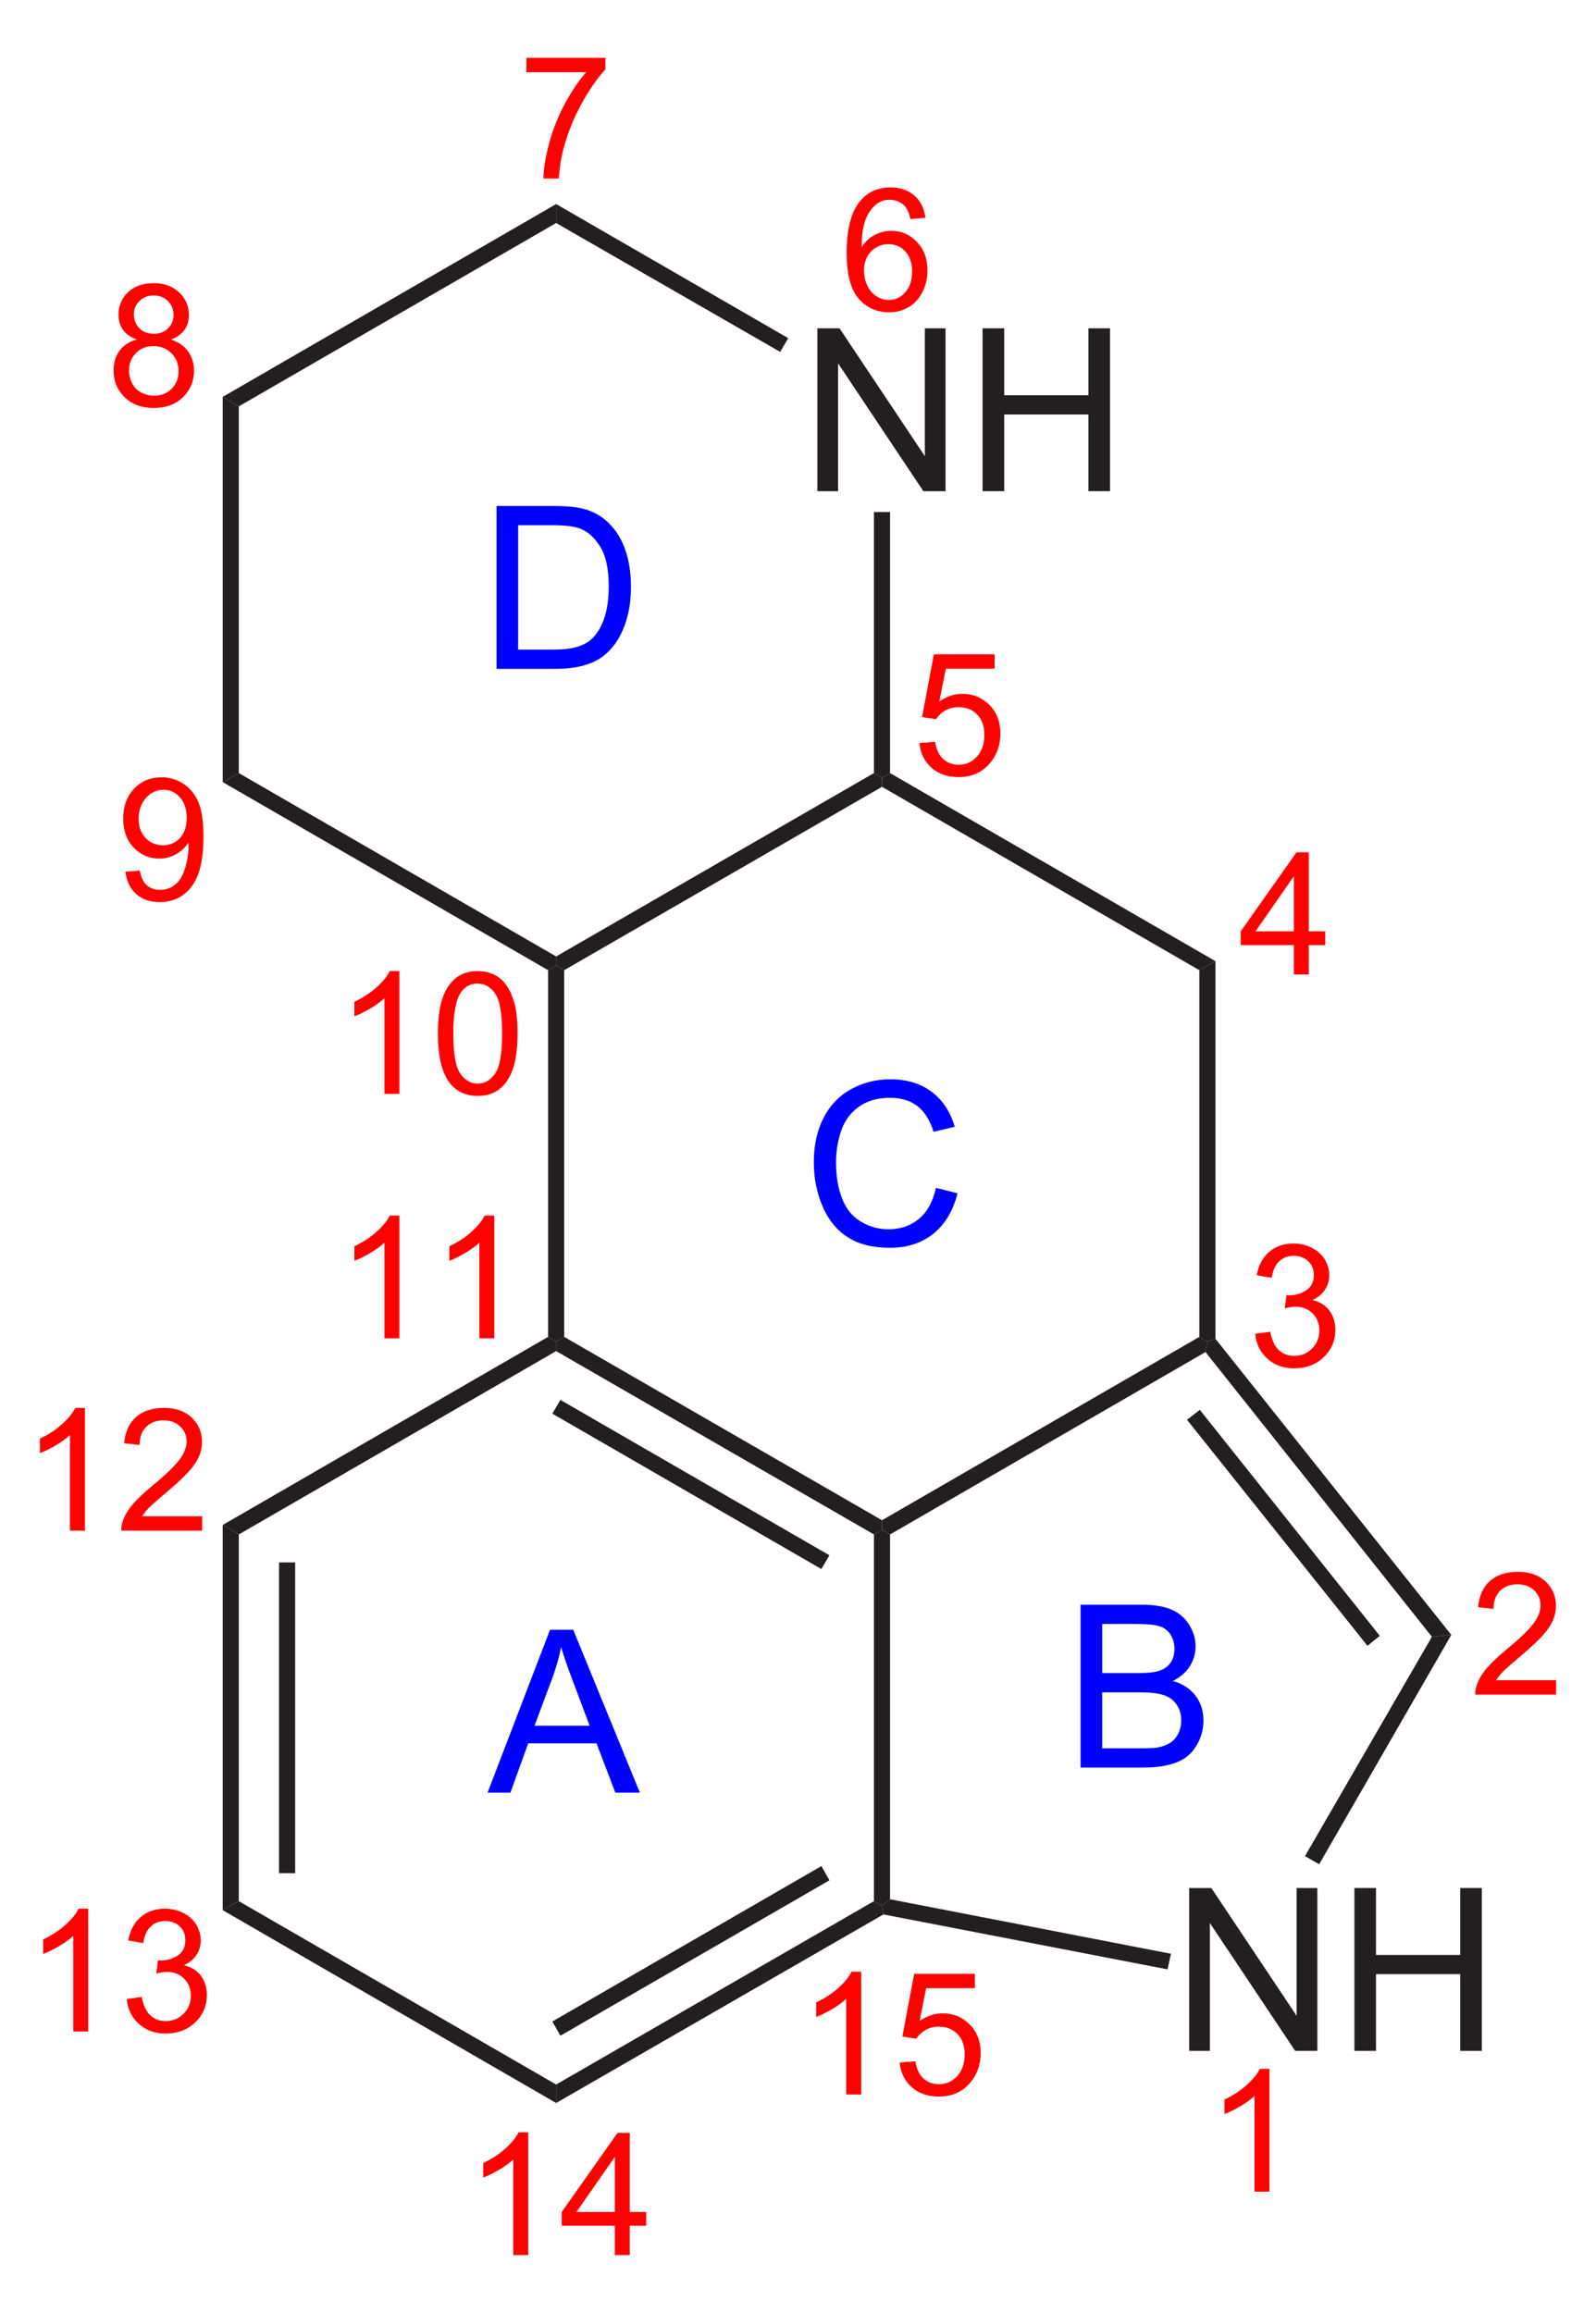 <?xml version="1.0" encoding="UTF-8" standalone="no"?>
<!-- Generator: Adobe Illustrator 12.0.1, SVG Export Plug-In . SVG Version: 6.00 Build 51448)  -->
<svg
   xmlns:dc="http://purl.org/dc/elements/1.1/"
   xmlns:cc="http://web.resource.org/cc/"
   xmlns:rdf="http://www.w3.org/1999/02/22-rdf-syntax-ns#"
   xmlns:svg="http://www.w3.org/2000/svg"
   xmlns="http://www.w3.org/2000/svg"
   xmlns:sodipodi="http://sodipodi.sourceforge.net/DTD/sodipodi-0.dtd"
   xmlns:inkscape="http://www.inkscape.org/namespaces/inkscape"
   version="1.1"
   id="Layer_1"
   width="160.059"
   height="231.884"
   viewBox="0 0 160.059 231.884"
   style="overflow:visible;enable-background:new 0 0 160.059 231.884;"
   xml:space="preserve"
   sodipodi:version="0.32"
   inkscape:version="0.45.1"
   sodipodi:docname="Ergolin num ABCD.svg"
   inkscape:output_extension="org.inkscape.output.svg.inkscape"
   sodipodi:docbase="C:\"><defs
   id="defs150" /><sodipodi:namedview
   inkscape:window-height="579"
   inkscape:window-width="801"
   inkscape:pageshadow="2"
   inkscape:pageopacity="0.0"
   guidetolerance="10.0"
   gridtolerance="10.0"
   objecttolerance="10.0"
   borderopacity="1.0"
   bordercolor="#666666"
   pagecolor="#ffffff"
   id="base"
   inkscape:zoom="1.6301254"
   inkscape:cx="80.029503"
   inkscape:cy="115.942"
   inkscape:window-x="22"
   inkscape:window-y="22"
   inkscape:current-layer="Layer_1" />
<g
   id="g3"
   style="fill:#ff0000"
   transform="matrix(0.95,0,0,0.95,4.001,5.797)">
	<path
   style="fill:#ff0000"
   d="M 4.75,155.435 L 3.172,155.435 L 3.172,145.342 C 2.79,145.705 2.289,146.069 1.67,146.433 C 1.051,146.797 0.493,147.069 0,147.251 L 0,145.72 C 0.886,145.303 1.661,144.799 2.324,144.206 C 2.987,143.613 3.457,143.039 3.733,142.481 L 4.75,142.481 L 4.75,155.435 z "
   id="path5" />
	<path
   style="fill:#ff0000"
   d="M 17.129,153.919 L 17.129,155.435 L 8.598,155.435 C 8.586,155.053 8.648,154.687 8.784,154.334 C 9.003,153.753 9.352,153.182 9.833,152.619 C 10.314,152.057 11.004,151.407 11.903,150.67 C 13.298,149.516 14.244,148.603 14.742,147.932 C 15.24,147.262 15.489,146.626 15.489,146.026 C 15.489,145.399 15.264,144.871 14.814,144.44 C 14.364,144.01 13.777,143.794 13.054,143.794 C 12.288,143.794 11.677,144.023 11.218,144.482 C 10.759,144.941 10.527,145.576 10.521,146.387 L 8.896,146.215 C 9.007,144.999 9.427,144.073 10.156,143.437 C 10.884,142.799 11.862,142.481 13.09,142.481 C 14.329,142.481 15.31,142.825 16.032,143.511 C 16.754,144.197 17.115,145.049 17.115,146.065 C 17.115,146.582 17.009,147.089 16.798,147.587 C 16.587,148.087 16.235,148.612 15.745,149.163 C 15.254,149.716 14.441,150.473 13.305,151.434 C 12.354,152.233 11.743,152.774 11.472,153.059 C 11.201,153.344 10.976,153.629 10.799,153.917 L 17.129,153.917 L 17.129,153.919 z "
   id="path7" />
</g>
<g
   id="g9"
   style="fill:#ff0000"
   transform="matrix(0.95,0,0,0.95,4.001,5.797)">
	<path
   style="fill:#ff0000"
   d="M 5.1,208.284 L 3.521,208.284 L 3.521,198.19 C 3.139,198.554 2.638,198.918 2.019,199.282 C 1.399,199.645 0.843,199.919 0.35,200.1 L 0.35,198.569 C 1.236,198.152 2.011,197.648 2.674,197.055 C 3.337,196.462 3.807,195.888 4.083,195.33 L 5.1,195.33 L 5.1,208.284 z "
   id="path11" />
	<path
   style="fill:#ff0000"
   d="M 9.166,204.862 L 10.744,204.643 C 10.926,205.545 11.234,206.195 11.669,206.593 C 12.104,206.99 12.638,207.19 13.272,207.19 C 14.023,207.19 14.654,206.932 15.166,206.417 C 15.677,205.902 15.933,205.264 15.933,204.502 C 15.933,203.776 15.695,203.178 15.22,202.706 C 14.745,202.234 14.139,201.999 13.406,201.999 C 13.106,201.999 12.733,202.058 12.287,202.175 L 12.464,200.784 C 12.569,200.796 12.654,200.802 12.719,200.802 C 13.395,200.802 14.004,200.626 14.544,200.274 C 15.085,199.921 15.356,199.378 15.356,198.645 C 15.356,198.064 15.159,197.582 14.765,197.201 C 14.371,196.819 13.863,196.629 13.24,196.629 C 12.623,196.629 12.108,196.823 11.697,197.211 C 11.286,197.599 11.021,198.181 10.904,198.957 L 9.326,198.676 C 9.519,197.614 9.96,196.791 10.646,196.207 C 11.332,195.624 12.186,195.332 13.207,195.332 C 13.911,195.332 14.56,195.483 15.152,195.785 C 15.744,196.087 16.197,196.499 16.512,197.02 C 16.825,197.542 16.983,198.096 16.983,198.683 C 16.983,199.24 16.834,199.746 16.534,200.204 C 16.235,200.661 15.792,201.025 15.206,201.295 C 15.968,201.471 16.562,201.835 16.987,202.389 C 17.411,202.943 17.624,203.636 17.624,204.468 C 17.624,205.593 17.213,206.547 16.391,207.329 C 15.569,208.111 14.53,208.503 13.274,208.503 C 12.141,208.503 11.2,208.165 10.452,207.489 C 9.698,206.813 9.271,205.938 9.166,204.862 z "
   id="path13" />
</g>
<g
   id="g15"
   style="fill:#ff0000"
   transform="matrix(0.95,0,0,0.95,4.001,5.797)">
	<path
   style="fill:#ff0000"
   d="M 51.55,231.884 L 49.972,231.884 L 49.972,221.791 C 49.59,222.154 49.089,222.518 48.47,222.882 C 47.851,223.246 47.294,223.519 46.801,223.7 L 46.801,222.169 C 47.687,221.752 48.462,221.248 49.125,220.655 C 49.788,220.062 50.258,219.488 50.534,218.93 L 51.551,218.93 L 51.551,231.884 L 51.55,231.884 z "
   id="path17" />
	<path
   style="fill:#ff0000"
   d="M 60.694,231.884 L 60.694,228.79 L 55.085,228.79 L 55.085,227.337 L 60.976,218.993 L 62.273,218.993 L 62.273,227.337 L 64.007,227.337 L 64.007,228.79 L 62.273,228.79 L 62.273,231.884 L 60.694,231.884 z M 60.694,227.337 L 60.694,221.517 L 56.643,227.337 L 60.694,227.337 z "
   id="path19" />
</g>
<g
   id="g21"
   style="fill:#ff0000"
   transform="matrix(0.95,0,0,0.95,4.001,5.797)">
	<path
   style="fill:#ff0000"
   d="M 37.95,135.134 L 36.372,135.134 L 36.372,125.04 C 35.99,125.404 35.489,125.768 34.87,126.132 C 34.25,126.495 33.694,126.769 33.201,126.95 L 33.201,125.419 C 34.087,125.002 34.862,124.498 35.525,123.905 C 36.188,123.312 36.658,122.738 36.934,122.18 L 37.951,122.18 L 37.951,135.134 L 37.95,135.134 z "
   id="path23" />
	<path
   style="fill:#ff0000"
   d="M 47.969,135.134 L 46.391,135.134 L 46.391,125.04 C 46.009,125.404 45.508,125.768 44.889,126.132 C 44.269,126.495 43.713,126.769 43.22,126.95 L 43.22,125.419 C 44.106,125.002 44.881,124.498 45.544,123.905 C 46.207,123.312 46.677,122.738 46.953,122.18 L 47.97,122.18 L 47.97,135.134 L 47.969,135.134 z "
   id="path25" />
</g>
<path
   style="fill:#231f20"
   d="M 23.949,190.604 L 22.334,191.507 L 22.334,152.889 L 23.949,153.839 L 23.949,190.604 z "
   id="polygon27" />
<path
   style="fill:#231f20"
   d="M 27.986,156.642 L 29.601,156.642 L 29.601,187.802 L 27.986,187.802 L 27.986,156.642 z "
   id="rect29" />
<path
   style="fill:#231f20"
   d="M 55.774,208.987 L 55.774,210.839 L 22.334,191.507 L 23.949,190.604 L 55.774,208.987 z "
   id="polygon31" />
<path
   style="fill:#231f20"
   d="M 87.646,190.604 L 88.453,191.079 L 88.596,191.934 L 55.774,210.839 L 55.774,208.987 L 87.646,190.604 z "
   id="polygon33" />
<path
   style="fill:#231f20"
   d="M 82.374,187.089 L 83.181,188.514 L 56.201,204.094 L 55.394,202.669 L 82.374,187.089 z "
   id="polygon35" />
<path
   style="fill:#231f20"
   d="M 55.774,135.457 L 55.774,134.507 L 56.581,134.032 L 88.453,152.414 L 88.453,153.364 L 87.646,153.839 L 55.774,135.457 z "
   id="polygon37" />
<path
   style="fill:#231f20"
   d="M 55.394,141.727 L 56.201,140.349 L 83.181,155.929 L 82.374,157.307 L 55.394,141.727 z "
   id="polygon39" />
<path
   style="fill:#231f20"
   d="M 23.949,153.839 L 22.334,152.889 L 54.966,134.032 L 55.774,134.507 L 55.774,135.457 L 23.949,153.839 z "
   id="polygon41" />
<g
   id="g43"
   style="fill:#ff0000"
   transform="matrix(0.95,0,0,0.95,4.001,5.797)">
	<path
   style="fill:#ff0000"
   d="M 86.699,214.935 L 85.121,214.935 L 85.121,204.841 C 84.74,205.205 84.239,205.569 83.619,205.933 C 82.999,206.296 82.443,206.57 81.95,206.751 L 81.95,205.22 C 82.836,204.803 83.611,204.299 84.274,203.706 C 84.937,203.113 85.406,202.539 85.683,201.981 L 86.7,201.981 L 86.7,214.935 L 86.699,214.935 z "
   id="path45" />
	<path
   style="fill:#ff0000"
   d="M 90.766,211.56 L 92.422,211.435 C 92.545,212.24 92.83,212.844 93.276,213.249 C 93.722,213.654 94.263,213.856 94.901,213.856 C 95.671,213.856 96.317,213.568 96.84,212.993 C 97.363,212.418 97.625,211.654 97.625,210.703 C 97.625,209.799 97.374,209.085 96.871,208.562 C 96.369,208.04 95.704,207.778 94.877,207.778 C 94.362,207.778 93.901,207.895 93.494,208.13 C 93.087,208.365 92.765,208.67 92.531,209.044 L 91.047,208.825 L 92.297,202.2 L 98.703,202.2 L 98.703,203.716 L 93.554,203.716 L 92.866,207.186 C 93.64,206.644 94.453,206.373 95.304,206.373 C 96.429,206.373 97.379,206.764 98.154,207.544 C 98.927,208.325 99.314,209.329 99.314,210.557 C 99.314,211.725 98.974,212.736 98.294,213.586 C 97.468,214.632 96.339,215.154 94.909,215.154 C 93.736,215.154 92.779,214.826 92.038,214.17 C 91.295,213.513 90.871,212.644 90.766,211.56 z "
   id="path47" />
</g>
<g
   id="g49"
   style="fill:#ff0000"
   transform="matrix(0.95,0,0,0.95,4.001,5.797)">
	<path
   style="fill:#ff0000"
   d="M 128.297,134.662 L 129.875,134.443 C 130.057,135.345 130.365,135.995 130.8,136.393 C 131.235,136.79 131.77,136.99 132.403,136.99 C 133.154,136.99 133.785,136.732 134.297,136.217 C 134.808,135.702 135.064,135.064 135.064,134.302 C 135.064,133.576 134.826,132.978 134.351,132.506 C 133.874,132.034 133.27,131.799 132.537,131.799 C 132.237,131.799 131.864,131.858 131.418,131.975 L 131.595,130.584 C 131.7,130.596 131.785,130.602 131.85,130.602 C 132.526,130.602 133.135,130.426 133.675,130.074 C 134.216,129.721 134.487,129.178 134.487,128.445 C 134.487,127.864 134.29,127.382 133.896,127.001 C 133.502,126.62 132.994,126.429 132.371,126.429 C 131.754,126.429 131.239,126.623 130.827,127.011 C 130.416,127.399 130.151,127.981 130.034,128.757 L 128.456,128.476 C 128.649,127.414 129.09,126.591 129.776,126.007 C 130.462,125.424 131.315,125.132 132.337,125.132 C 133.041,125.132 133.69,125.283 134.282,125.585 C 134.874,125.887 135.327,126.299 135.641,126.82 C 135.954,127.342 136.112,127.896 136.112,128.483 C 136.112,129.04 135.963,129.546 135.663,130.004 C 135.364,130.461 134.922,130.825 134.335,131.095 C 135.098,131.271 135.691,131.635 136.116,132.189 C 136.54,132.743 136.753,133.436 136.753,134.268 C 136.753,135.393 136.342,136.347 135.521,137.129 C 134.699,137.911 133.66,138.303 132.404,138.303 C 131.271,138.303 130.33,137.965 129.582,137.289 C 128.829,136.613 128.402,135.737 128.297,134.662 z "
   id="path51" />
</g>
<g
   id="g53"
   style="fill:#ff0000"
   transform="matrix(0.95,0,0,0.95,4.001,5.797)">
	<path
   style="fill:#ff0000"
   d="M 160.059,171.219 L 160.059,172.735 L 151.528,172.735 C 151.516,172.353 151.579,171.987 151.715,171.634 C 151.933,171.053 152.282,170.482 152.764,169.919 C 153.244,169.357 153.935,168.707 154.833,167.969 C 156.228,166.815 157.175,165.903 157.673,165.232 C 158.171,164.561 158.419,163.926 158.419,163.326 C 158.419,162.699 158.194,162.171 157.744,161.74 C 157.294,161.309 156.707,161.094 155.983,161.094 C 155.218,161.094 154.606,161.323 154.147,161.782 C 153.688,162.24 153.456,162.876 153.45,163.687 L 151.825,163.515 C 151.937,162.299 152.357,161.373 153.085,160.736 C 153.814,160.099 154.791,159.781 156.019,159.781 C 157.258,159.781 158.239,160.125 158.961,160.811 C 159.683,161.498 160.044,162.349 160.044,163.365 C 160.044,163.882 159.939,164.388 159.728,164.887 C 159.516,165.386 159.165,165.911 158.674,166.463 C 158.184,167.015 157.37,167.773 156.235,168.734 C 155.284,169.533 154.672,170.074 154.401,170.359 C 154.13,170.643 153.906,170.929 153.729,171.217 L 160.059,171.217 L 160.059,171.219 z "
   id="path55" />
</g>
<path
   style="fill:#231f20"
   d="M 87.646,153.839 L 88.453,153.364 L 89.26,153.839 L 89.26,190.414 L 88.453,191.079 L 87.646,190.604 L 87.646,153.839 z "
   id="polygon57" />
<path
   style="fill:#231f20"
   d="M 120.278,134.032 L 121.085,134.507 L 120.896,135.552 L 89.26,153.839 L 88.453,153.364 L 88.453,152.414 L 120.278,134.032 z "
   id="polygon59" />
<path
   style="fill:#231f20"
   d="M 145.548,163.909 L 143.601,164.099 L 120.896,135.552 L 121.085,134.507 L 121.894,134.222 L 145.548,163.909 z "
   id="polygon61" />
<path
   style="fill:#231f20"
   d="M 138.376,164.004 L 137.14,165.002 L 119.044,142.344 L 120.326,141.347 L 138.376,164.004 z "
   id="polygon63" />
<g
   id="g65"
   style="fill:#ff0000"
   transform="matrix(0.95,0,0,0.95,4.001,5.797)">
	<path
   style="fill:#ff0000"
   d="M 132.375,96.734 L 132.375,93.64 L 126.766,93.64 L 126.766,92.187 L 132.657,83.843 L 133.954,83.843 L 133.954,92.187 L 135.688,92.187 L 135.688,93.64 L 133.954,93.64 L 133.954,96.734 L 132.375,96.734 z M 132.375,92.188 L 132.375,86.368 L 128.324,92.188 L 132.375,92.188 L 132.375,92.188 z "
   id="path67" />
</g>
<g
   id="g69"
   style="fill:#ff0000"
   transform="matrix(0.95,0,0,0.95,4.001,5.797)">
	<path
   style="fill:#ff0000"
   d="M 92.847,72.31 L 94.503,72.185 C 94.626,72.99 94.91,73.594 95.356,73.999 C 95.802,74.404 96.344,74.606 96.982,74.606 C 97.752,74.606 98.398,74.318 98.921,73.743 C 99.444,73.168 99.706,72.404 99.706,71.453 C 99.706,70.549 99.455,69.835 98.952,69.312 C 98.449,68.789 97.785,68.528 96.957,68.528 C 96.442,68.528 95.981,68.645 95.574,68.88 C 95.167,69.115 94.846,69.42 94.612,69.794 L 93.128,69.575 L 94.378,62.95 L 100.784,62.95 L 100.784,64.466 L 95.635,64.466 L 94.947,67.936 C 95.721,67.394 96.533,67.123 97.384,67.123 C 98.51,67.123 99.46,67.514 100.234,68.294 C 101.008,69.074 101.395,70.079 101.395,71.306 C 101.395,72.474 101.055,73.485 100.374,74.336 C 99.548,75.381 98.419,75.904 96.989,75.904 C 95.816,75.904 94.859,75.576 94.118,74.92 C 93.375,74.263 92.952,73.394 92.847,72.31 z "
   id="path71" />
</g>
<g
   id="g73"
   style="fill:#ff0000"
   transform="matrix(0.95,0,0,0.95,4.001,5.797)">
	<path
   style="fill:#ff0000"
   d="M 37.95,109.334 L 36.372,109.334 L 36.372,99.241 C 35.99,99.605 35.489,99.969 34.87,100.332 C 34.251,100.695 33.694,100.969 33.201,101.15 L 33.201,99.619 C 34.087,99.202 34.862,98.698 35.525,98.105 C 36.188,97.513 36.658,96.938 36.934,96.38 L 37.951,96.38 L 37.951,109.334 L 37.95,109.334 z "
   id="path75" />
	<path
   style="fill:#ff0000"
   d="M 42.016,102.971 C 42.016,101.446 42.173,100.218 42.486,99.285 C 42.799,98.352 43.266,97.636 43.884,97.134 C 44.502,96.632 45.28,96.381 46.218,96.381 C 46.91,96.381 47.517,96.521 48.042,96.799 C 48.566,97.078 48.998,97.48 49.335,98.005 C 49.672,98.53 49.938,99.17 50.131,99.923 C 50.324,100.677 50.422,101.693 50.422,102.972 C 50.422,104.485 50.266,105.708 49.956,106.64 C 49.645,107.573 49.181,108.291 48.562,108.796 C 47.943,109.301 47.163,109.553 46.219,109.553 C 44.976,109.553 44,109.11 43.291,108.223 C 42.441,107.145 42.016,105.394 42.016,102.971 z M 43.641,102.975 C 43.641,105.099 43.889,106.51 44.385,107.208 C 44.88,107.907 45.492,108.256 46.219,108.256 C 46.946,108.256 47.558,107.905 48.053,107.204 C 48.548,106.503 48.797,105.093 48.797,102.975 C 48.797,100.851 48.549,99.44 48.055,98.742 C 47.561,98.044 46.943,97.694 46.201,97.694 C 45.473,97.694 44.891,98.002 44.455,98.618 C 43.913,99.404 43.641,100.856 43.641,102.975 z "
   id="path77" />
</g>
<path
   style="fill:#231f20"
   d="M 120.278,97.267 L 121.894,96.364 L 121.894,134.222 L 121.085,134.507 L 120.278,134.032 L 120.278,97.267 z "
   id="polygon79" />
<path
   style="fill:#231f20"
   d="M 88.453,78.884 L 88.453,77.982 L 89.26,77.507 L 121.894,96.364 L 120.278,97.267 L 88.453,78.884 z "
   id="polygon81" />
<path
   style="fill:#231f20"
   d="M 56.581,97.267 L 55.774,96.792 L 55.774,95.889 L 87.646,77.507 L 88.453,77.982 L 88.453,78.884 L 56.581,97.267 z "
   id="polygon83" />
<path
   style="fill:#231f20"
   d="M 56.581,134.032 L 55.774,134.507 L 54.966,134.032 L 54.966,97.267 L 55.774,96.792 L 56.581,97.267 L 56.581,134.032 z "
   id="polygon85" />
<g
   id="g87"
   transform="matrix(0.95,0,0,0.95,4.001,5.797)">
	<path
   style="fill:#231f20"
   d="M 82.075,45.734 L 82.075,28.547 L 84.414,28.547 L 93.418,42.036 L 93.418,28.547 L 95.606,28.547 L 95.606,45.735 L 93.266,45.735 L 84.263,32.246 L 84.263,45.735 L 82.075,45.735 L 82.075,45.734 z "
   id="path89" />
	<path
   style="fill:#231f20"
   d="M 99.516,45.734 L 99.516,28.547 L 101.797,28.547 L 101.797,35.61 L 110.688,35.61 L 110.688,28.547 L 112.969,28.547 L 112.969,45.735 L 110.688,45.735 L 110.688,37.641 L 101.797,37.641 L 101.797,45.735 L 99.516,45.735 L 99.516,45.734 z "
   id="path91" />
</g>
<g
   id="g93"
   style="fill:#ff0000"
   transform="matrix(0.95,0,0,0.95,4.001,5.797)">
	<path
   style="fill:#ff0000"
   d="M 93.48,16.884 L 91.902,17.009 C 91.761,16.388 91.561,15.936 91.302,15.655 C 90.872,15.204 90.342,14.978 89.712,14.978 C 89.206,14.978 88.759,15.119 88.371,15.4 C 87.876,15.764 87.484,16.295 87.196,16.992 C 86.907,17.69 86.757,18.684 86.745,19.974 C 87.128,19.393 87.595,18.963 88.146,18.681 C 88.699,18.399 89.277,18.259 89.882,18.259 C 90.94,18.259 91.84,18.648 92.583,19.426 C 93.326,20.203 93.697,21.209 93.697,22.442 C 93.697,23.252 93.523,24.005 93.174,24.7 C 92.825,25.395 92.344,25.929 91.733,26.298 C 91.122,26.667 90.428,26.853 89.653,26.853 C 88.331,26.853 87.253,26.368 86.419,25.397 C 85.585,24.426 85.167,22.826 85.167,20.597 C 85.167,18.104 85.629,16.291 86.553,15.159 C 87.359,14.174 88.445,13.68 89.81,13.68 C 90.828,13.68 91.662,13.964 92.311,14.532 C 92.962,15.1 93.352,15.883 93.48,16.884 z M 86.996,22.456 C 86.996,23.002 87.112,23.524 87.344,24.023 C 87.576,24.522 87.899,24.902 88.313,25.164 C 88.727,25.425 89.166,25.556 89.628,25.556 C 90.302,25.556 90.879,25.286 91.357,24.746 C 91.835,24.206 92.074,23.472 92.074,22.545 C 92.074,21.653 91.838,20.95 91.365,20.436 C 90.892,19.922 90.293,19.665 89.566,19.665 C 88.85,19.665 88.243,19.922 87.744,20.436 C 87.246,20.949 86.996,21.623 86.996,22.456 z "
   id="path95" />
</g>
<g
   id="g97"
   style="fill:#ff0000"
   transform="matrix(0.95,0,0,0.95,4.001,5.797)">
	<path
   style="fill:#ff0000"
   d="M 51.356,1.516 L 51.356,0 L 59.7,0 L 59.7,1.227 C 58.878,2.101 58.064,3.263 57.257,4.712 C 56.45,6.162 55.826,7.653 55.386,9.186 C 55.069,10.266 54.866,11.449 54.779,12.735 L 53.154,12.735 C 53.172,11.719 53.371,10.493 53.752,9.054 C 54.134,7.616 54.681,6.229 55.394,4.893 C 56.107,3.558 56.865,2.432 57.669,1.516 L 51.356,1.516 L 51.356,1.516 z "
   id="path99" />
</g>
<g
   id="g101"
   style="fill:#ff0000"
   transform="matrix(0.95,0,0,0.95,4.001,5.797)">
	<path
   style="fill:#ff0000"
   d="M 10.237,29.733 C 9.578,29.493 9.091,29.15 8.773,28.705 C 8.455,28.26 8.296,27.726 8.296,27.104 C 8.296,26.166 8.632,25.378 9.306,24.739 C 9.979,24.1 10.875,23.781 11.993,23.781 C 13.117,23.781 14.021,24.108 14.706,24.761 C 15.391,25.414 15.733,26.21 15.733,27.148 C 15.733,27.746 15.576,28.266 15.263,28.709 C 14.95,29.152 14.474,29.493 13.836,29.733 C 14.628,29.992 15.23,30.408 15.644,30.983 C 16.057,31.558 16.264,32.245 16.264,33.043 C 16.264,34.147 15.874,35.074 15.096,35.825 C 14.317,36.576 13.292,36.952 12.022,36.952 C 10.752,36.952 9.727,36.575 8.948,35.821 C 8.169,35.067 7.781,34.127 7.781,33 C 7.781,32.161 7.994,31.458 8.419,30.892 C 8.844,30.326 9.451,29.939 10.237,29.733 z M 9.406,33.013 C 9.406,33.465 9.511,33.903 9.722,34.326 C 9.932,34.749 10.249,35.076 10.673,35.309 C 11.096,35.54 11.55,35.657 12.036,35.657 C 12.795,35.657 13.419,35.413 13.908,34.926 C 14.396,34.439 14.64,33.819 14.64,33.067 C 14.64,32.303 14.388,31.672 13.885,31.172 C 13.382,30.673 12.748,30.423 11.983,30.423 C 11.235,30.423 10.619,30.67 10.133,31.163 C 9.649,31.656 9.406,32.272 9.406,33.013 z M 9.922,27.049 C 9.922,27.659 10.116,28.157 10.505,28.545 C 10.894,28.933 11.403,29.126 12.033,29.126 C 12.645,29.126 13.145,28.934 13.531,28.55 C 13.917,28.166 14.11,27.695 14.11,27.138 C 14.11,26.557 13.911,26.07 13.514,25.673 C 13.117,25.277 12.617,25.079 12.016,25.079 C 11.409,25.079 10.909,25.272 10.514,25.66 C 10.119,26.046 9.922,26.509 9.922,27.049 z "
   id="path103" />
</g>
<g
   id="g105"
   style="fill:#ff0000"
   transform="matrix(0.95,0,0,0.95,4.001,5.797)">
	<path
   style="fill:#ff0000"
   d="M 9.031,85.899 L 10.547,85.774 C 10.676,86.486 10.922,87.003 11.286,87.324 C 11.65,87.645 12.116,87.805 12.685,87.805 C 13.172,87.805 13.601,87.694 13.97,87.47 C 14.339,87.247 14.64,86.949 14.872,86.575 C 15.103,86.202 15.299,85.698 15.457,85.063 C 15.616,84.429 15.695,83.783 15.695,83.126 C 15.695,83.056 15.692,82.95 15.686,82.809 C 15.37,83.313 14.937,83.723 14.39,84.036 C 13.842,84.35 13.249,84.507 12.61,84.507 C 11.544,84.507 10.641,84.12 9.903,83.346 C 9.165,82.572 8.796,81.551 8.796,80.284 C 8.796,78.976 9.181,77.923 9.951,77.125 C 10.721,76.328 11.686,75.929 12.846,75.929 C 13.683,75.929 14.45,76.155 15.143,76.607 C 15.837,77.058 16.364,77.702 16.725,78.538 C 17.085,79.374 17.265,80.584 17.265,82.167 C 17.265,83.815 17.086,85.128 16.729,86.105 C 16.372,87.082 15.84,87.826 15.134,88.335 C 14.428,88.846 13.6,89.101 12.651,89.101 C 11.643,89.101 10.82,88.821 10.182,88.261 C 9.544,87.701 9.16,86.915 9.031,85.899 z M 15.5,80.204 C 15.5,79.296 15.26,78.576 14.78,78.043 C 14.301,77.51 13.718,77.243 13.035,77.243 C 12.328,77.243 11.716,77.53 11.198,78.104 C 10.68,78.678 10.422,79.422 10.422,80.335 C 10.422,81.155 10.668,81.821 11.159,82.334 C 11.65,82.847 12.261,83.103 12.992,83.103 C 13.723,83.103 14.324,82.847 14.794,82.334 C 15.264,81.821 15.5,81.111 15.5,80.204 z "
   id="path107" />
</g>
<path
   style="fill:#231f20"
   d="M 87.646,51.334 L 89.26,51.334 L 89.26,77.507 L 88.453,77.982 L 87.646,77.507 L 87.646,51.334 z "
   id="polygon109" />
<path
   style="fill:#231f20"
   d="M 55.774,22.359 L 55.774,20.459 L 79.049,33.902 L 78.241,35.279 L 55.774,22.359 z "
   id="polygon111" />
<path
   style="fill:#231f20"
   d="M 23.949,40.742 L 22.334,39.792 L 55.774,20.459 L 55.774,22.359 L 23.949,40.742 z "
   id="polygon113" />
<path
   style="fill:#231f20"
   d="M 23.949,77.507 L 22.334,78.409 L 22.334,39.792 L 23.949,40.742 L 23.949,77.507 z "
   id="polygon115" />
<path
   style="fill:#231f20"
   d="M 55.774,95.889 L 55.774,96.792 L 54.966,97.267 L 22.334,78.409 L 23.949,77.507 L 55.774,95.889 z "
   id="polygon117" />
<g
   id="g119"
   transform="matrix(0.95,0,0,0.95,4.001,5.797)">
	<path
   style="fill:#231f20"
   d="M 121.324,210.334 L 121.324,193.146 L 123.664,193.146 L 132.668,206.635 L 132.668,193.146 L 134.856,193.146 L 134.856,210.334 L 132.516,210.334 L 123.512,196.845 L 123.512,210.334 L 121.324,210.334 z "
   id="path121" />
	<path
   style="fill:#231f20"
   d="M 138.766,210.334 L 138.766,193.146 L 141.047,193.146 L 141.047,200.209 L 149.938,200.209 L 149.938,193.146 L 152.219,193.146 L 152.219,210.334 L 149.938,210.334 L 149.938,202.24 L 141.047,202.24 L 141.047,210.334 L 138.766,210.334 z "
   id="path123" />
</g>
<g
   id="g125"
   style="fill:#ff0000"
   transform="matrix(0.95,0,0,0.95,4.001,5.797)">
	<path
   style="fill:#ff0000"
   d="M 129.8,225.185 L 128.222,225.185 L 128.222,215.092 C 127.84,215.455 127.339,215.819 126.719,216.183 C 126.1,216.547 125.543,216.82 125.05,217.001 L 125.05,215.47 C 125.936,215.053 126.711,214.549 127.374,213.956 C 128.037,213.363 128.507,212.789 128.783,212.231 L 129.8,212.231 L 129.8,225.185 z "
   id="path127" />
</g>
<path
   style="fill:#231f20"
   d="M 117.428,195.877 L 117.096,197.444 L 88.596,191.934 L 88.453,191.079 L 89.26,190.414 L 117.428,195.877 z "
   id="polygon129" />
<path
   style="fill:#231f20"
   d="M 132.296,186.899 L 130.871,186.092 L 143.601,164.099 L 145.548,163.909 L 132.296,186.899 z "
   id="polygon131" />
<g
   id="g133"
   style="fill:#0000ff"
   transform="matrix(0.95,0,0,0.95,4.001,5.797)">
	<path
   style="fill:#0000ff"
   d="M 47.257,183.084 L 53.852,165.896 L 56.304,165.896 L 63.339,183.084 L 60.749,183.084 L 58.761,177.881 L 51.548,177.881 L 49.671,183.084 L 47.257,183.084 z M 52.213,176.021 L 58.036,176.021 L 56.25,171.271 C 55.701,169.827 55.292,168.639 55.023,167.708 C 54.806,168.809 54.497,169.901 54.097,170.986 L 52.213,176.021 z "
   id="path135" />
</g>
<g
   id="g137"
   style="fill:#0000ff"
   transform="matrix(0.95,0,0,0.95,4.001,5.797)">
	<path
   style="fill:#0000ff"
   d="M 109.862,180.434 L 109.862,163.246 L 116.307,163.246 C 117.62,163.246 118.672,163.42 119.465,163.768 C 120.258,164.116 120.879,164.651 121.328,165.374 C 121.777,166.097 122.002,166.854 122.002,167.644 C 122.002,168.379 121.803,169.072 121.405,169.721 C 121.007,170.369 120.407,170.894 119.603,171.292 C 120.639,171.597 121.436,172.116 121.994,172.851 C 122.552,173.586 122.83,174.453 122.83,175.453 C 122.83,176.258 122.66,177.006 122.32,177.697 C 121.98,178.388 121.56,178.922 121.061,179.297 C 120.561,179.672 119.934,179.955 119.18,180.147 C 118.426,180.339 117.502,180.434 116.409,180.434 L 109.862,180.434 z M 112.144,170.465 L 115.857,170.465 C 116.864,170.465 117.586,170.399 118.024,170.266 C 118.602,170.094 119.037,169.81 119.33,169.412 C 119.623,169.014 119.769,168.514 119.769,167.913 C 119.769,167.344 119.632,166.842 119.359,166.408 C 119.086,165.974 118.696,165.679 118.188,165.518 C 117.68,165.357 116.809,165.278 115.576,165.278 L 112.144,165.278 L 112.144,170.465 z M 112.144,178.402 L 116.421,178.402 C 117.155,178.402 117.671,178.375 117.968,178.32 C 118.491,178.226 118.929,178.07 119.281,177.851 C 119.633,177.632 119.922,177.314 120.148,176.896 C 120.374,176.478 120.488,175.996 120.488,175.449 C 120.488,174.808 120.323,174.252 119.994,173.779 C 119.665,173.306 119.209,172.974 118.628,172.783 C 118.046,172.592 117.208,172.496 116.115,172.496 L 112.144,172.496 L 112.144,178.402 z "
   id="path139" />
</g>
<g
   id="g141"
   style="fill:#0000ff"
   transform="matrix(0.95,0,0,0.95,4.001,5.797)">
	<path
   style="fill:#0000ff"
   d="M 94.59,119.257 L 96.871,119.831 C 96.395,121.701 95.539,123.127 94.303,124.108 C 93.065,125.089 91.553,125.581 89.766,125.581 C 87.916,125.581 86.412,125.204 85.252,124.449 C 84.093,123.695 83.211,122.601 82.607,121.171 C 82.002,119.74 81.7,118.203 81.7,116.562 C 81.7,114.772 82.041,113.209 82.724,111.876 C 83.407,110.543 84.377,109.529 85.639,108.838 C 86.899,108.147 88.285,107.8 89.799,107.8 C 91.516,107.8 92.959,108.238 94.129,109.114 C 95.299,109.991 96.114,111.222 96.574,112.811 L 94.34,113.338 C 93.943,112.088 93.365,111.178 92.61,110.608 C 91.852,110.038 90.901,109.753 89.755,109.753 C 88.437,109.753 87.335,110.069 86.448,110.702 C 85.563,111.335 84.941,112.184 84.583,113.251 C 84.224,114.317 84.044,115.417 84.044,116.55 C 84.044,118.011 84.256,119.286 84.681,120.376 C 85.106,121.466 85.766,122.28 86.662,122.819 C 87.558,123.358 88.529,123.628 89.574,123.628 C 90.845,123.628 91.92,123.261 92.801,122.526 C 93.682,121.791 94.278,120.702 94.59,119.257 z "
   id="path143" />
</g>
<g
   id="g145"
   style="fill:#0000ff"
   transform="matrix(0.95,0,0,0.95,4.001,5.797)">
	<path
   style="fill:#0000ff"
   d="M 48.206,64.484 L 48.206,47.297 L 54.117,47.297 C 55.452,47.297 56.47,47.379 57.173,47.543 C 58.156,47.77 58.995,48.181 59.69,48.774 C 60.595,49.54 61.272,50.519 61.721,51.711 C 62.169,52.903 62.394,54.265 62.394,55.797 C 62.394,57.103 62.242,58.259 61.937,59.267 C 61.633,60.276 61.242,61.111 60.767,61.771 C 60.29,62.431 59.77,62.951 59.204,63.33 C 58.638,63.71 57.955,63.997 57.156,64.192 C 56.357,64.387 55.437,64.485 54.399,64.485 L 48.206,64.485 L 48.206,64.484 z M 50.487,62.453 L 54.146,62.453 C 55.276,62.453 56.162,62.348 56.805,62.137 C 57.448,61.926 57.96,61.629 58.342,61.246 C 58.88,60.707 59.299,59.982 59.599,59.072 C 59.899,58.162 60.049,57.058 60.049,55.761 C 60.049,53.964 59.755,52.583 59.166,51.618 C 58.578,50.653 57.863,50.007 57.021,49.679 C 56.413,49.445 55.435,49.327 54.087,49.327 L 50.486,49.327 L 50.486,62.453 L 50.487,62.453 z "
   id="path147" />
</g>
</svg>